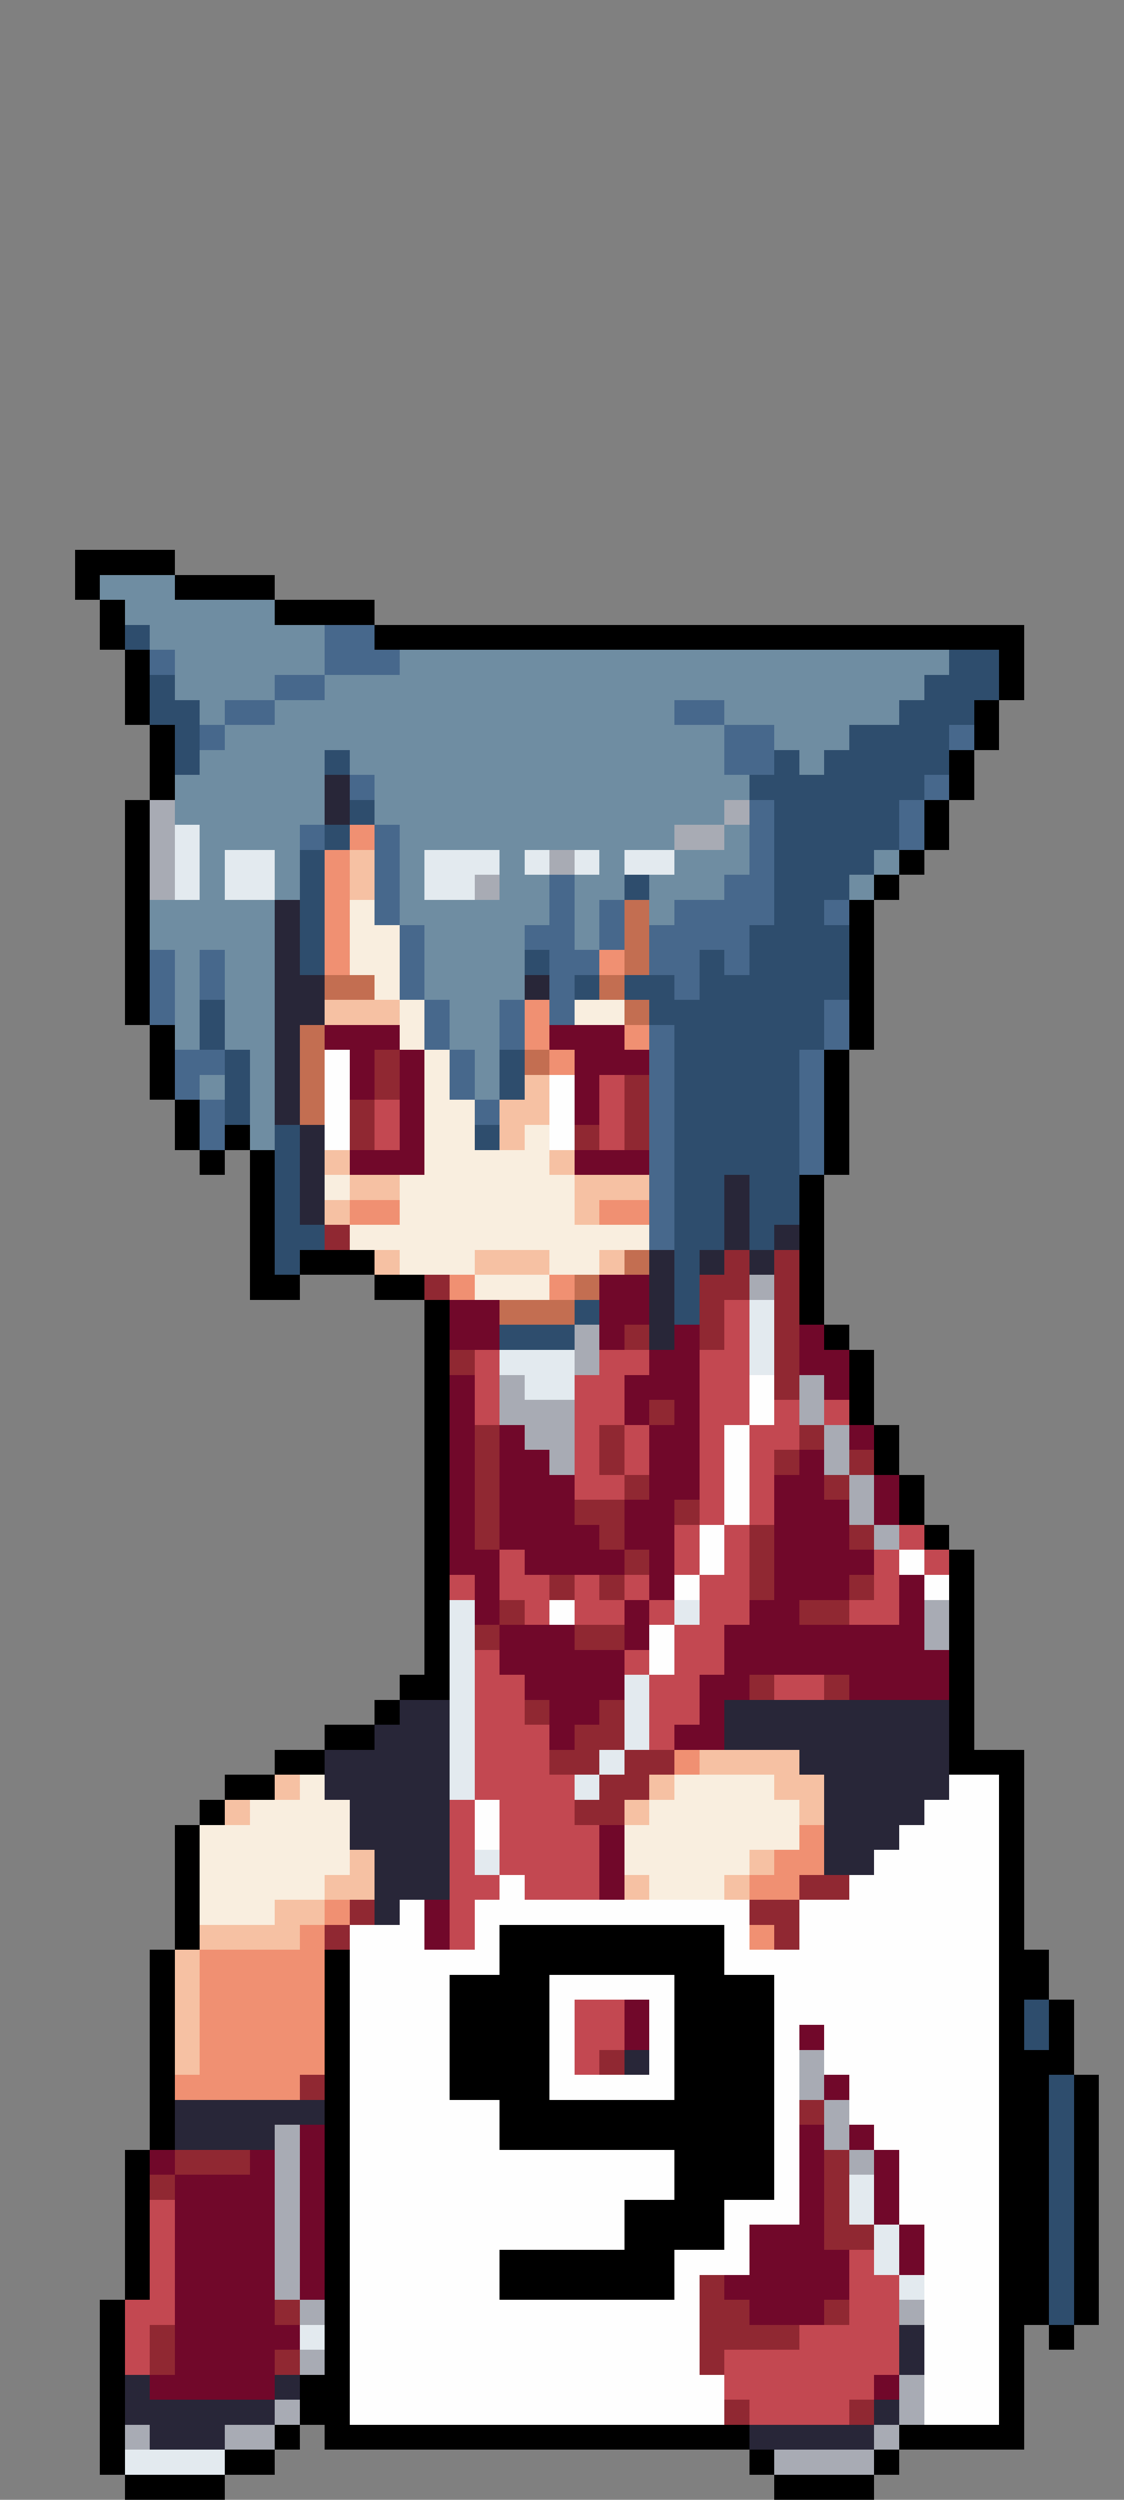 <svg xmlns="http://www.w3.org/2000/svg" viewBox="0 -0.5 45 100" shape-rendering="crispEdges">
<rect x="0" y="-0.5" width="45" height="100" fill="#808080" stroke="none"/>
<path stroke="#000000" d="M3 22h4M3 23h1M7 23h4M4 24h1M11 24h4M4 25h1M15 25h26M5 26h1M40 26h1M5 27h1M40 27h1M5 28h1M39 28h1M6 29h1M39 29h1M6 30h1M38 30h1M6 31h1M38 31h1M5 32h1M37 32h1M5 33h1M37 33h1M5 34h1M36 34h1M5 35h1M35 35h1M5 36h1M34 36h1M5 37h1M34 37h1M5 38h1M34 38h1M5 39h1M34 39h1M5 40h1M34 40h1M6 41h1M34 41h1M6 42h1M33 42h1M6 43h1M33 43h1M7 44h1M33 44h1M7 45h1M9 45h1M33 45h1M8 46h1M10 46h1M33 46h1M10 47h1M32 47h1M10 48h1M32 48h1M10 49h1M32 49h1M10 50h1M12 50h3M32 50h1M10 51h2M15 51h2M32 51h1M17 52h1M32 52h1M17 53h1M33 53h1M17 54h1M34 54h1M17 55h1M34 55h1M17 56h1M34 56h1M17 57h1M35 57h1M17 58h1M35 58h1M17 59h1M36 59h1M17 60h1M36 60h1M17 61h1M37 61h1M17 62h1M38 62h1M17 63h1M38 63h1M17 64h1M38 64h1M17 65h1M38 65h1M17 66h1M38 66h1M16 67h2M38 67h1M15 68h1M38 68h1M13 69h2M38 69h1M11 70h2M38 70h3M9 71h2M40 71h1M8 72h1M40 72h1M7 73h1M40 73h1M7 74h1M40 74h1M7 75h1M40 75h1M7 76h1M40 76h1M7 77h1M20 77h9M40 77h1M6 78h1M13 78h1M20 78h9M40 78h2M6 79h1M13 79h1M18 79h4M27 79h4M40 79h2M6 80h1M13 80h1M18 80h4M27 80h4M40 80h1M42 80h1M6 81h1M13 81h1M18 81h4M27 81h4M40 81h1M42 81h1M6 82h1M13 82h1M18 82h4M27 82h4M40 82h3M6 83h1M13 83h1M18 83h4M27 83h4M40 83h2M43 83h1M6 84h1M13 84h1M20 84h11M40 84h2M43 84h1M6 85h1M13 85h1M20 85h11M40 85h2M43 85h1M5 86h1M13 86h1M27 86h4M40 86h2M43 86h1M5 87h1M13 87h1M27 87h4M40 87h2M43 87h1M5 88h1M13 88h1M25 88h4M40 88h2M43 88h1M5 89h1M13 89h1M25 89h4M40 89h2M43 89h1M5 90h1M13 90h1M20 90h7M40 90h2M43 90h1M5 91h1M13 91h1M20 91h7M40 91h2M43 91h1M4 92h1M13 92h1M40 92h2M43 92h1M4 93h1M13 93h1M40 93h1M42 93h1M4 94h1M13 94h1M40 94h1M4 95h1M12 95h2M40 95h1M4 96h1M12 96h2M40 96h1M4 97h1M11 97h1M13 97h17M36 97h5M4 98h1M9 98h2M30 98h1M35 98h1M5 99h4M31 99h4" />
<path stroke="#6f8da2" d="M4 23h3M5 24h6M6 25h7M7 26h6M16 26h22M7 27h4M13 27h24M8 28h1M11 28h16M29 28h7M9 29h20M31 29h3M8 30h5M14 30h15M32 30h1M7 31h6M15 31h15M7 32h6M15 32h14M8 33h4M16 33h11M29 33h1M8 34h1M11 34h1M16 34h1M20 34h1M24 34h1M27 34h3M35 34h1M8 35h1M11 35h1M16 35h1M20 35h2M23 35h2M26 35h3M34 35h1M6 36h5M16 36h6M23 36h1M26 36h1M6 37h5M17 37h4M23 37h1M7 38h1M9 38h2M17 38h4M7 39h1M9 39h2M17 39h4M7 40h1M9 40h2M18 40h2M7 41h1M9 41h2M18 41h2M10 42h1M19 42h1M8 43h1M10 43h1M19 43h1M10 44h1M10 45h1" />
<path stroke="#2e4d6d" d="M5 25h1M38 26h2M6 27h1M37 27h3M6 28h2M36 28h3M7 29h1M34 29h4M7 30h1M13 30h1M31 30h1M33 30h5M30 31h7M14 32h1M31 32h5M13 33h1M31 33h5M12 34h1M31 34h4M12 35h1M25 35h1M31 35h3M12 36h1M31 36h2M12 37h1M30 37h4M12 38h1M21 38h1M28 38h1M30 38h4M23 39h1M25 39h2M28 39h6M8 40h1M26 40h7M8 41h1M27 41h6M9 42h1M20 42h1M27 42h5M9 43h1M20 43h1M27 43h5M9 44h1M27 44h5M11 45h1M19 45h1M27 45h5M11 46h1M27 46h5M11 47h1M27 47h2M30 47h2M11 48h1M27 48h2M30 48h2M11 49h2M27 49h2M30 49h1M11 50h1M27 50h1M27 51h1M23 52h1M27 52h1M20 53h3M41 80h1M41 81h1M42 83h1M42 84h1M42 85h1M42 86h1M42 87h1M42 88h1M42 89h1M42 90h1M42 91h1M42 92h1" />
<path stroke="#47688c" d="M13 25h2M6 26h1M13 26h3M11 27h2M9 28h2M27 28h2M8 29h1M29 29h2M38 29h1M29 30h2M14 31h1M37 31h1M30 32h1M36 32h1M12 33h1M15 33h1M30 33h1M36 33h1M15 34h1M30 34h1M15 35h1M22 35h1M29 35h2M15 36h1M22 36h1M24 36h1M27 36h4M33 36h1M16 37h1M21 37h2M24 37h1M26 37h4M6 38h1M8 38h1M16 38h1M22 38h2M26 38h2M29 38h1M6 39h1M8 39h1M16 39h1M22 39h1M27 39h1M6 40h1M17 40h1M20 40h1M22 40h1M33 40h1M17 41h1M20 41h1M26 41h1M33 41h1M7 42h2M18 42h1M26 42h1M32 42h1M7 43h1M18 43h1M26 43h1M32 43h1M8 44h1M19 44h1M26 44h1M32 44h1M8 45h1M26 45h1M32 45h1M26 46h1M32 46h1M26 47h1M26 48h1M26 49h1" />
<path stroke="#282638" d="M13 31h1M13 32h1M11 36h1M11 37h1M11 38h1M11 39h2M21 39h1M11 40h2M11 41h1M11 42h1M11 43h1M11 44h1M12 45h1M12 46h1M12 47h1M29 47h1M12 48h1M29 48h1M29 49h1M31 49h1M26 50h1M28 50h1M30 50h1M26 51h1M26 52h1M26 53h1M16 68h2M29 68h9M15 69h3M29 69h9M13 70h5M32 70h6M13 71h5M33 71h5M14 72h4M33 72h4M14 73h4M33 73h3M15 74h3M33 74h2M15 75h3M15 76h1M25 82h1M7 84h6M7 85h4M36 93h1M36 94h1M5 95h1M11 95h1M5 96h6M35 96h1M6 97h3M30 97h5" />
<path stroke="#a8abb4" d="M6 32h1M29 32h1M6 33h1M27 33h2M6 34h1M22 34h1M6 35h1M19 35h1M30 51h1M23 53h1M23 54h1M20 55h1M32 55h1M20 56h3M32 56h1M21 57h2M33 57h1M22 58h1M33 58h1M34 59h1M34 60h1M35 61h1M37 64h1M37 65h1M32 82h1M32 83h1M33 84h1M11 85h1M33 85h1M11 86h1M34 86h1M11 87h1M11 88h1M11 89h1M11 90h1M11 91h1M12 92h1M36 92h1M12 94h1M36 95h1M11 96h1M36 96h1M5 97h1M9 97h2M35 97h1M31 98h4" />
<path stroke="#e3eaef" d="M7 33h1M7 34h1M9 34h2M17 34h3M21 34h1M23 34h1M25 34h2M7 35h1M9 35h2M17 35h2M30 52h1M30 53h1M20 54h3M30 54h1M21 55h2M18 64h1M27 64h1M18 65h1M18 66h1M18 67h1M25 67h1M18 68h1M25 68h1M18 69h1M25 69h1M18 70h1M24 70h1M18 71h1M23 71h1M19 74h1M34 87h1M34 88h1M35 89h1M35 90h1M36 91h1M12 93h1M5 98h4" />
<path stroke="#f09072" d="M14 33h1M13 34h1M13 35h1M13 36h1M13 37h1M13 38h1M24 38h1M21 40h1M21 41h1M25 41h1M22 42h1M14 48h2M24 48h2M18 51h1M22 51h1M27 70h1M32 73h1M31 74h2M30 75h2M13 76h1M12 77h1M30 77h1M8 78h5M8 79h5M8 80h5M8 81h5M8 82h5M7 83h5" />
<path stroke="#f6c1a3" d="M14 34h1M14 35h1M13 40h3M21 43h1M20 44h2M20 45h1M13 46h1M22 46h1M14 47h2M23 47h3M13 48h1M23 48h1M15 50h1M19 50h3M24 50h1M28 70h4M11 71h1M26 71h1M31 71h2M9 72h1M25 72h1M32 72h1M14 74h1M30 74h1M13 75h2M25 75h1M29 75h1M11 76h2M8 77h4M7 78h1M7 79h1M7 80h1M7 81h1M7 82h1" />
<path stroke="#f9eedf" d="M14 36h1M14 37h2M14 38h2M15 39h1M16 40h1M23 40h2M16 41h1M17 42h1M17 43h1M17 44h2M17 45h2M21 45h1M17 46h5M13 47h1M16 47h7M16 48h7M14 49h12M16 50h3M22 50h2M19 51h3M12 71h1M27 71h4M10 72h4M26 72h6M8 73h6M25 73h7M8 74h6M25 74h5M8 75h5M26 75h3M8 76h3" />
<path stroke="#c36e51" d="M25 36h1M25 37h1M25 38h1M13 39h2M24 39h1M25 40h1M12 41h1M12 42h1M21 42h1M12 43h1M12 44h1M25 50h1M23 51h1M20 52h3" />
<path stroke="#71082a" d="M13 41h3M22 41h3M14 42h1M16 42h1M23 42h3M14 43h1M16 43h1M23 43h1M16 44h1M23 44h1M16 45h1M14 46h3M23 46h3M24 51h2M18 52h2M24 52h2M18 53h2M24 53h1M27 53h1M32 53h1M26 54h2M32 54h2M18 55h1M25 55h3M33 55h1M18 56h1M25 56h1M27 56h1M18 57h1M20 57h1M26 57h2M34 57h1M18 58h1M20 58h2M26 58h2M32 58h1M18 59h1M20 59h3M26 59h2M31 59h2M35 59h1M18 60h1M20 60h3M25 60h2M31 60h3M35 60h1M18 61h1M20 61h4M25 61h2M31 61h3M18 62h2M21 62h4M26 62h1M31 62h4M19 63h1M26 63h1M31 63h3M36 63h1M19 64h1M25 64h1M30 64h2M36 64h1M20 65h3M25 65h1M29 65h8M20 66h5M29 66h9M21 67h4M28 67h2M34 67h4M22 68h2M28 68h1M22 69h1M27 69h2M24 73h1M24 74h1M24 75h1M17 76h1M17 77h1M25 80h1M25 81h1M32 81h1M33 83h1M12 85h1M32 85h1M34 85h1M6 86h1M10 86h1M12 86h1M32 86h1M35 86h1M7 87h4M12 87h1M32 87h1M35 87h1M7 88h4M12 88h1M32 88h1M35 88h1M7 89h4M12 89h1M30 89h3M36 89h1M7 90h4M12 90h1M30 90h4M36 90h1M7 91h4M12 91h1M29 91h5M7 92h4M30 92h3M7 93h5M7 94h4M6 95h5M35 95h1" />
<path stroke="#fefefe" d="M13 42h1M13 43h1M22 43h1M13 44h1M22 44h1M13 45h1M22 45h1M30 55h1M30 56h1M29 57h1M29 58h1M29 59h1M29 60h1M28 61h1M28 62h1M36 62h1M27 63h1M37 63h1M22 64h1M26 65h1M26 66h1M38 71h2M19 72h1M37 72h3M19 73h1M36 73h4M35 74h5M20 75h1M34 75h6M16 76h1M19 76h11M32 76h8M14 77h3M19 77h1M29 77h1M32 77h8M14 78h6M29 78h11M14 79h4M22 79h5M31 79h9M14 80h4M22 80h1M26 80h1M31 80h9M14 81h4M22 81h1M26 81h1M31 81h1M33 81h7M14 82h4M22 82h1M26 82h1M31 82h1M33 82h7M14 83h4M22 83h5M31 83h1M34 83h6M14 84h6M31 84h1M34 84h6M14 85h6M31 85h1M35 85h5M14 86h13M31 86h1M36 86h4M14 87h13M31 87h1M36 87h4M14 88h11M29 88h3M36 88h4M14 89h11M29 89h1M37 89h3M14 90h6M27 90h3M37 90h3M14 91h6M27 91h1M37 91h3M14 92h14M37 92h3M14 93h14M37 93h3M14 94h14M37 94h3M14 95h15M37 95h3M14 96h15M37 96h3" />
<path stroke="#902832" d="M15 42h1M15 43h1M25 43h1M14 44h1M25 44h1M14 45h1M23 45h1M25 45h1M13 49h1M29 50h1M31 50h1M17 51h1M28 51h2M31 51h1M28 52h1M31 52h1M25 53h1M28 53h1M31 53h1M18 54h1M31 54h1M31 55h1M26 56h1M19 57h1M24 57h1M32 57h1M19 58h1M24 58h1M31 58h1M34 58h1M19 59h1M25 59h1M33 59h1M19 60h1M23 60h2M27 60h1M19 61h1M24 61h1M30 61h1M34 61h1M25 62h1M30 62h1M22 63h1M24 63h1M30 63h1M34 63h1M20 64h1M32 64h2M19 65h1M23 65h2M30 67h1M33 67h1M21 68h1M24 68h1M23 69h2M22 70h2M25 70h2M24 71h2M23 72h2M32 75h2M14 76h1M30 76h2M13 77h1M31 77h1M24 82h1M12 83h1M32 84h1M7 86h3M33 86h1M6 87h1M33 87h1M33 88h1M33 89h2M28 91h1M11 92h1M28 92h2M33 92h1M6 93h1M28 93h4M6 94h1M11 94h1M28 94h1M29 96h1M34 96h1" />
<path stroke="#c34851" d="M24 43h1M15 44h1M24 44h1M15 45h1M24 45h1M29 52h1M29 53h1M19 54h1M24 54h2M28 54h2M19 55h1M23 55h2M28 55h2M19 56h1M23 56h2M28 56h2M31 56h1M33 56h1M23 57h1M25 57h1M28 57h1M30 57h2M23 58h1M25 58h1M28 58h1M30 58h1M23 59h2M28 59h1M30 59h1M28 60h1M30 60h1M27 61h1M29 61h1M36 61h1M20 62h1M27 62h1M29 62h1M35 62h1M37 62h1M18 63h1M20 63h2M23 63h1M25 63h1M28 63h2M35 63h1M21 64h1M23 64h2M26 64h1M28 64h2M34 64h2M27 65h2M19 66h1M25 66h1M27 66h2M19 67h2M26 67h2M31 67h2M19 68h2M26 68h2M19 69h3M26 69h1M19 70h3M19 71h4M18 72h1M20 72h3M18 73h1M20 73h4M18 74h1M20 74h4M18 75h2M21 75h3M18 76h1M18 77h1M23 80h2M23 81h2M23 82h1M6 88h1M6 89h1M6 90h1M34 90h1M6 91h1M34 91h2M5 92h2M34 92h2M5 93h1M32 93h4M5 94h1M29 94h7M29 95h6M30 96h4" />
</svg>